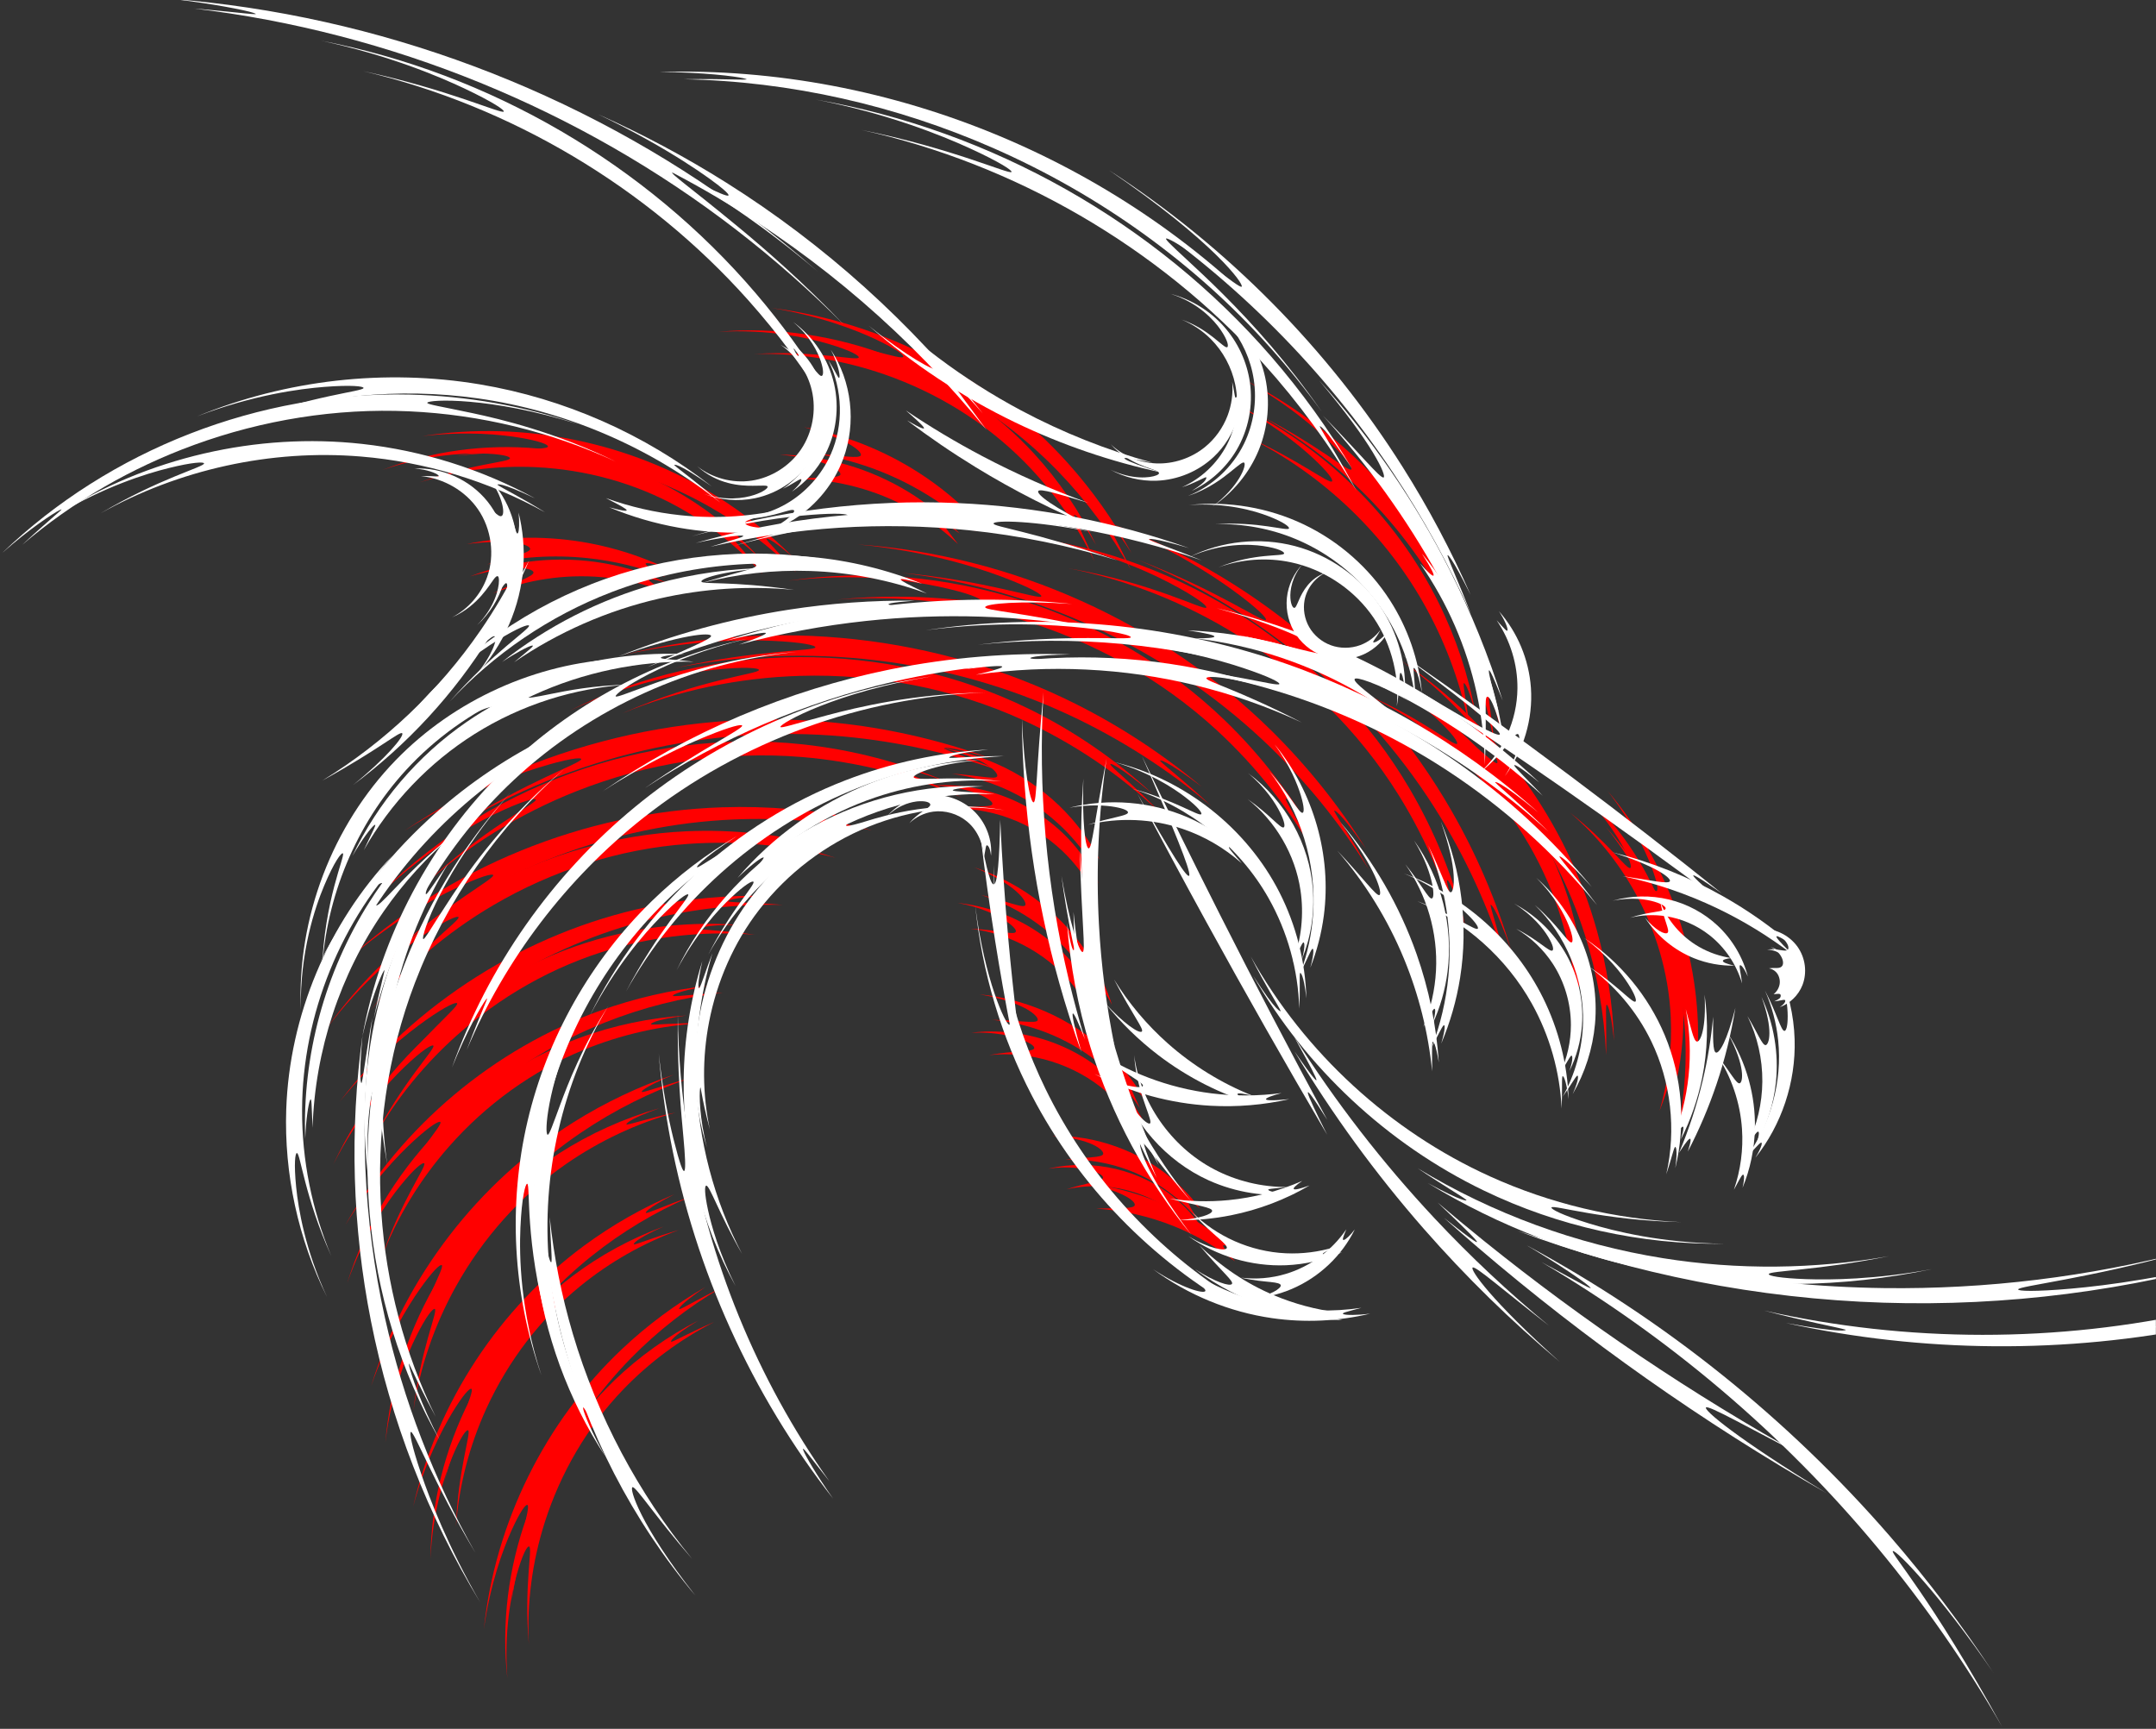 <?xml version="1.0" encoding="UTF-8"?>
<svg version="1.1" viewBox="0 0 585.74 469.72" xmlns="http://www.w3.org/2000/svg">
 <rect x="0" y="0" width="585.74" height="469.72" fill="#333333" stroke="none"/>
 <defs>
  <clipPath id="clipPath6303">
   <path d="m0 452.36h600v600h-600z" color="#000000" fill-rule="evenodd"/>
  </clipPath>
 </defs>
 <g transform="matrix(-1,0,0,1,585.706,-511.13)">
  <g transform="translate(0 .002)" clip-path="url(#clipPath6303)" fill-rule="evenodd">
   <g fill="#f00">
    <path d="m461.72 735.63c-31.191-18.908-68.704-27.747-105.29-24.39-15.119 1.386-30.078 4.778-44.356 10.072 8.68-3.725 15.419-5.887 17.07-6.732 0.455-0.233-0.609-1.099-12.959 2.739 12.842-4.707 26.258-7.918 39.89-9.531 41.456-4.902 84.787 5.504 119.8 29.084-15.371-9.8-28.95-14.829-36.319-17.13-7.998-2.497-11.701-2.911-11.761-2.366-0.119 1.09 14.57 5.885 33.925 18.254z" color="#000000"/>
    <path d="m471.01 752.07c-12.181-11.073-26.501-19.884-41.901-25.974-19.286-7.619-40.348-11.003-61.085-9.301h-1e-5c-15.029 1.23-29.884 4.978-43.746 11.054 8.555-4.269 15.334-6.643 16.985-7.542 1.651-0.898-1.957-0.751-13.027 3.306 12.534-5.307 25.875-8.782 39.469-10.252h1e-5c21.246-2.294 43.042 0.593 63.225 7.974h1e-5c20.186 7.375 38.84 19.271 53.817 34.95-13.146-13.102-26.175-20.424-33.155-23.823-7.659-3.729-11.345-4.605-11.475-4.072-0.258 1.067 14.116 7.694 30.893 23.68z" color="#000000"/>
    <path d="m479.09 769.91c-24.972-20.977-56.925-33.933-89.742-35.976-13.56-0.846-27.258 0.105-40.614 2.832 8.178-2.155 14.433-3.193 16.006-3.756 0.595-0.213-0.561-1.11-11.871 0.542 12.018-2.445 24.345-3.487 36.652-3.083 37.427 1.233 74.475 16.295 102.39 41.954-12.367-10.746-23.756-16.98-30.013-19.974-6.784-3.246-10.033-4.061-10.185-3.537-0.304 1.049 12.001 7.376 27.374 20.999z" color="#000000"/>
    <path d="m485.04 785.68c-9.241-11.444-20.685-21.188-33.459-28.677h-1e-5c-15.999-9.371-34.15-15.248-52.713-16.582-13.455-0.97-27.104 0.308-40.196 3.783 8.137-2.652 14.454-3.872 16.033-4.483 0.139-0.054-0.144-1.309-12.013 1.035 11.827-3.018 24.126-4.304 36.382-3.778 19.157 0.827 38.109 6.323 55.03 15.595 0 1e-5 0 1e-5 1e-5 1e-5 16.925 9.267 31.886 22.345 43.079 38.297-9.956-13.396-20.564-21.597-26.332-25.518-6.324-4.298-9.503-5.524-9.721-5.023-0.437 1.002 11.327 8.902 23.91 25.35z" color="#000000"/>
    <path d="m482 806.67c-18.536-22.318-44.469-38.736-72.899-45.728-11.748-2.891-23.904-4.23-36.044-3.959 7.508-0.644 13.162-0.612 14.634-0.901 0.686-0.135-0.438-1.148-10.504-1.522 10.942-0.277 21.94 0.727 32.697 3.001 32.714 6.918 62.962 25.938 83.538 52.891-9.256-11.371-18.332-18.577-23.405-22.15-5.494-3.87-8.254-5.045-8.505-4.562-0.502 0.966 9.235 8.532 20.488 22.932z" color="#000000"/>
    <path d="m484.7 821.4c-6.271-11.472-14.743-21.812-24.738-30.391-12.52-10.737-27.482-18.76-43.528-22.869h-1e-5c-11.631-2.982-23.792-4.026-35.815-3.056 7.545-1.086 13.28-1.204 14.763-1.534 0.342-0.076-0.125-1.249-10.712-1.112 10.865-0.81 21.878-0.024 32.574 2.35v1e-5c16.719 3.715 32.536 11.505 45.983 22.307 0 1e-5 0 1e-5 1e-5 1e-5 13.45 10.798 24.582 24.648 31.953 40.454-6.727-13.347-14.822-22.172-19.325-26.49-4.932-4.73-7.572-6.26-7.883-5.813-0.622 0.894 8.378 9.745 16.729 26.155z" color="#000000"/>
    <path d="m481.54 839.43c-13.936-22.482-35.303-40.58-60.12-50.472-10.255-4.09-21.076-6.829-32.088-8.11 6.874 0.321 11.992 1.021 13.367 0.91 0.721-0.059-0.315-1.171-9.304-2.789 9.948 1.096 19.791 3.36 29.261 6.746 28.802 10.3 53.892 31.273 69.242 58.273-7.035-11.45-14.407-19.065-18.599-22.905-4.535-4.155-6.922-5.527-7.242-5.088-0.64 0.878 7.169 8.991 15.482 23.435z" color="#000000"/>
    <path d="m482.12 853.05c-4.22-11.141-10.57-21.54-18.519-30.543h-1e-5c-9.958-11.268-22.465-20.396-36.446-26.124h-1e-5c-10.134-4.156-20.994-6.628-31.984-7.262 6.958-0.075 12.167 0.5 13.556 0.352 0.448-0.048-0.067-1.225-9.547-2.443 9.945 0.604 19.83 2.673 29.235 6.143 14.701 5.429 28.087 14.443 38.954 25.902 10.872 11.455 19.267 25.399 24.009 40.664-4.5-12.947-10.792-21.918-14.378-26.37-3.925-4.872-6.163-6.554-6.537-6.16-0.748 0.789 6.224 9.965 11.656 25.84z" color="#000000"/>
    <path d="m475.77 881.09c-8.781-24.951-25.763-47.215-47.876-62.208-9.138-6.197-19.118-11.196-29.597-14.813 6.644 1.79 11.492 3.573 12.859 3.76 0.717 0.098-0.056-1.212-8.488-4.722 9.48 3.208 18.607 7.533 27.129 12.874 25.917 16.246 45.917 42.119 55.109 71.786-4.412-12.694-9.976-21.714-13.245-26.366-3.537-5.033-5.573-6.885-5.98-6.524-0.813 0.72 5.07 10.321 10.087 26.214z" color="#000000"/>
    <path d="m473.41 894.52c-1.728-11.787-5.697-23.307-11.526-33.807-7.306-13.144-17.56-24.745-29.984-33.343v-1e-5c-9.005-6.235-19.08-10.982-29.678-13.963 6.812 1.422 11.775 3.101 13.164 3.256 0.448 0.05 0.198-1.21-8.8-4.437 9.583 2.726 18.794 6.87 27.234 12.279 13.192 8.46 24.329 20.138 32.481 33.665v1e-5c8.157 13.523 13.361 28.945 14.714 44.872-1.614-13.612-5.832-23.724-8.379-28.842-2.787-5.602-4.611-7.725-5.061-7.42-0.9 0.61 3.938 11.069 5.834 27.741z" color="#000000"/>
    <path d="m465.01 913.73c-6.395-23.896-20.634-45.888-40.189-61.466-8.081-6.439-17.035-11.822-26.556-15.951 6.084 2.12 10.496 4.108 11.771 4.357 0.717 0.14 0.016-1.199-7.561-5.082 8.637 3.659 16.868 8.338 24.464 13.927 23.1 16.998 40.006 42.592 46.537 71.001-3.271-12.188-7.875-20.993-10.636-25.561-2.985-4.939-4.787-6.795-5.223-6.471-0.87 0.648 3.889 10.057 7.392 25.246z" color="#000000"/>
    <path d="m461.84 926.07c-0.764-11.109-3.636-22.134-8.317-32.343-5.868-12.78-14.597-24.338-25.567-33.249v-1e-5c-7.952-6.464-17.011-11.617-26.685-15.16 6.264 1.787 10.79 3.686 12.087 3.906 0.493 0.084 0.227-1.188-7.876-4.839 8.768 3.217 17.091 7.733 24.606 13.381 11.747 8.832 21.351 20.534 28.033 33.76v1e-5c6.688 13.223 10.482 28.02 10.636 43.03-0.588-12.864-3.861-22.605-5.914-27.563-2.245-5.424-3.833-7.522-4.307-7.257-0.947 0.53 2.771 10.658 3.304 26.335z" color="#000000"/>
    <path d="m446.67 945.98c-3.446-24.496-14.909-48.054-32.427-65.891-7.239-7.373-15.473-13.804-24.422-19.058 5.782 2.843 9.919 5.352 11.155 5.754 0.695 0.226 0.162-1.188-6.888-5.962 8.129 4.681 15.731 10.325 22.592 16.794 20.865 19.678 34.538 47.135 37.571 76.127-1.767-12.495-5.268-21.794-7.453-26.663-2.363-5.265-3.927-7.326-4.398-7.057-0.943 0.537 2.639 10.455 4.271 25.957z" color="#000000"/>
    <path d="m442.03 957.84c0.591-11.119-0.921-22.412-4.328-33.114h-1e-5c-4.272-13.398-11.533-25.93-21.34-36.108v-1e-5c-7.108-7.381-15.474-13.596-24.647-18.288 6 2.535 10.262 4.969 11.523 5.345 0.48 0.143 0.37-1.152-7.23-5.759 8.313 4.258 16.025 9.751 22.799 16.27 10.587 10.194 18.699 22.975 23.726 36.914v1e-5c5.033 13.937 7.002 29.086 5.332 44.003 0.979-12.84-1.088-22.906-2.523-28.077-1.57-5.657-2.891-7.932-3.393-7.726-1.004 0.411 1.456 10.916 0.082 26.541z" color="#000000"/>
    <path d="m402.3 692.64c-35.762-7.178-74.045-2.737-107.31 12.86-13.747 6.443-26.662 14.72-38.29 24.551 6.896-6.455 12.499-10.779 13.764-12.134 0.349-0.374-0.946-0.827-11.256 6.982 10.477-8.793 22.002-16.374 34.274-22.525 37.32-18.704 81.608-23.649 122.56-13.378-17.787-3.991-32.267-4.103-39.98-3.762-8.371 0.371-11.994 1.24-11.865 1.773 0.259 1.066 15.702 0.581 38.11 5.633z" color="#000000"/>
    <path d="m416.62 704.94c-15.22-6.272-31.682-9.69-48.236-10.182h-1e-5c-20.728-0.608-41.685 3.369-60.609 12.02-13.716 6.267-26.412 14.841-37.382 25.268 6.594-6.923 12.162-11.461 13.409-12.867s-2.096-0.041-11.127 7.538c9.984-9.252 21.349-17.056 33.633-23.06 19.201-9.381 40.679-14.075 62.17-13.996h1e-5c21.491 0.073 43.078 4.919 62.493 14.571-16.818-7.853-31.56-10.309-39.28-11.132-8.47-0.903-12.235-0.474-12.175 0.072 0.12 1.091 15.891 2.436 37.104 11.767z" color="#000000"/>
    <path d="m340.8 666.76c-36.23 4.218-71.271 20.264-98.096 45.373-11.085 10.374-20.813 22.234-28.836 35.176 4.566-8.269 8.559-14.112 9.344-15.792 0.216-0.463-1.155-0.494-8.55 10.117 7.25-11.599 15.87-22.368 25.642-32.009 29.72-29.316 70.315-47.696 112.43-50.573-18.15 1.698-31.957 6.062-39.187 8.769-7.847 2.938-11.024 4.884-10.737 5.351 0.575 0.934 15.114-4.297 37.986-6.412z" color="#000000"/>
    <path d="m358.22 674.04c-16.413-1.265-33.126 0.568-49.022 5.213-19.902 5.823-38.607 16.078-53.934 30.151v1e-5c-11.11 10.196-20.537 22.272-27.751 35.577 4.133-8.621 8.028-14.657 8.78-16.379 0.752-1.722-2.006 0.608-8.255 10.606 6.638-11.883 15.038-22.815 24.867-32.319 15.365-14.852 34.344-25.95 54.809-32.512h1e-5c20.463-6.568 42.491-8.626 63.938-5.441-18.421-2.275-33.201-0.058-40.797 1.543-8.335 1.757-11.784 3.328-11.558 3.828 0.451 1.001 15.866-2.59 38.924-0.268z" color="#000000"/>
    <path d="m276.69 663.2c-33.775 13.771-63.235 38.619-82.352 69.997-7.901 12.965-14.095 26.998-18.357 41.616 2.183-9.19 4.465-15.889 4.771-17.718 0.084-0.504-1.246-0.166-5.526 12.038 3.877-13.117 9.296-25.803 16.128-37.709 20.778-36.207 54.965-64.792 94.772-78.849-17.031 6.498-29.164 14.403-35.405 18.948-6.773 4.933-9.313 7.659-8.911 8.032 0.804 0.746 13.41-8.189 34.88-16.355z" color="#000000"/>
    <path d="m295.42 665.53c-16.152 3.179-31.763 9.423-45.833 18.157v1e-5c-17.614 10.943-32.887 25.835-43.883 43.499 0 1e-5 -1e-5 1e-5 -1e-5 1e-5 -7.972 12.8-13.819 26.961-17.204 41.712 1.672-9.414 3.808-16.272 4.07-18.132 0.263-1.861-1.77 1.124-5.112 12.43 3.212-13.227 8.375-26.01 15.298-37.8 10.824-18.426 26.135-34.203 44.094-46.008 0 0 1e-5 0 1e-5 -1e-5 17.955-11.81 38.626-19.695 60.143-22.373-18.357 2.744-32.002 8.84-38.892 12.418-7.559 3.926-10.461 6.364-10.11 6.785 0.702 0.843 14.592-6.747 37.429-10.687z" color="#000000"/>
    <path d="m201.29 701.25c-21.481 15.571-38.037 38.258-46.134 63.801-3.348 10.556-5.304 21.579-5.787 32.687-0.176-6.899 0.155-12.07-0.055-13.437-0.11-0.715-1.147 0.398-2.113 9.509 0.377-10.03 1.929-20.04 4.63-29.758 8.219-29.556 27.382-56.171 53.278-73.478-10.944 7.864-18.029 15.789-21.568 20.258-3.83 4.836-5.03 7.322-4.569 7.609 0.922 0.574 8.471-7.827 22.317-17.191z" color="#000000"/>
    <path d="m214.88 699.69c-10.839 5.029-20.782 12.136-29.213 20.74-10.551 10.779-18.776 23.952-23.493 38.353v1e-5c-3.423 10.439-5.109 21.482-4.947 32.522-0.578-6.955-0.379-12.207-0.626-13.586-0.079-0.441-1.218 0.152-1.749 9.727-0.115-9.992 1.238-20.03 4.029-29.688 4.366-15.098 12.414-29.14 23.09-40.839 1e-5 0 1e-5 -1e-5 1e-5 -1e-5 10.672-11.703 24.011-21.11 38.936-26.957-12.625 5.436-21.144 12.378-25.338 16.286-4.591 4.277-6.112 6.636-5.691 6.981 0.841 0.689 9.514-6.953 25.001-13.539z" color="#000000"/>
    <path d="m149.38 735.84c-12.958 16.187-20.751 36.752-21.555 57.735-0.334 8.673 0.481 17.415 2.429 25.919-1.669-5.156-2.595-9.127-3.127-10.107-0.343-0.631-0.926 0.689 0.167 7.704-1.888-7.687-2.882-15.618-2.94-23.582-0.172-24.225 8.601-48.634 24.575-67.469-6.571 8.455-10.122 16.056-11.758 20.277-1.764 4.554-2.033 6.742-1.518 6.91 1.028 0.336 5.139-7.53 13.726-17.386z" color="#000000"/>
    <path d="m159.25 731.86c-7.11 6.024-13.125 13.436-17.693 21.667-5.714 10.311-9.185 21.953-9.752 33.798v1e-5c-0.414 8.59 0.608 17.282 3.028 25.593-1.982-5.104-3.025-9.105-3.586-10.082-0.284-0.494-1.009 0.588 0.491 7.803-2.253-7.555-3.404-15.468-3.38-23.413 0.041-12.422 3.108-24.853 8.695-36.083 5.581-11.234 13.702-21.31 23.828-29.033-8.415 6.992-13.283 14.187-15.549 18.134-2.474 4.311-3.019 6.484-2.531 6.717 0.977 0.466 6.087-7.032 16.45-15.101z" color="#000000"/>
    <path d="m327.12 721.34c-11.11 1.514-21.913 6.693-30.126 14.703-3.398 3.312-6.374 7.093-8.813 11.215 1.097-2.791 2.059-4.831 2.067-5.538 6e-3 -0.57-0.974-0.187-3.28 2.936 2.053-3.925 4.577-7.631 7.516-11.01 8.946-10.281 21.79-17.374 35.744-19.389-12.342 2.734-15.904 6.841-15.427 7.806s5.232-0.305 12.318-0.722z" color="#000000"/>
    <path d="m328.42 730.86c-11.232-0.649-23.038 3.524-31.41 11.542-3.383 3.234-6.247 7.058-8.418 11.267 0.944-2.872 1.863-4.952 1.854-5.669-7e-3 -0.53-0.993-0.211-3.195 3.117 1.855-4.01 4.313-7.773 7.289-11.122 9.32-10.472 23.81-16.496 38.417-15.433-6.338-2e-3 -11.036 1.463-13.449 2.493-2.616 1.117-3.579 2.05-3.405 2.56 0.348 1.019 5.311 0.297 12.317 1.245z" color="#000000"/>
    <path d="m319.19 754.29c-10.687 3.39-20.447 10.339-27.17 19.635-2.782 3.844-5.068 8.078-6.767 12.556 0.604-2.937 1.204-5.112 1.09-5.809-0.092-0.563-0.992-0.018-2.73 3.453 1.352-4.218 3.205-8.301 5.524-12.133 7.058-11.659 18.5-20.842 31.905-25.213-11.693 4.803-14.501 9.458-13.866 10.328s5.103-1.194 12.013-2.816z" color="#000000"/>
    <path d="m322.1 763.45c-11.178 1.28-22.097 7.41-28.975 16.74-2.78 3.764-4.949 8.022-6.368 12.54 0.439-2.991 0.989-5.198 0.858-5.903-0.097-0.521-1.014-0.038-2.616 3.618 1.143-4.268 2.921-8.396 5.281-12.204 7.394-11.911 20.641-20.322 35.215-21.772-6.245 1.081-10.623 3.328-12.825 4.755-2.386 1.547-3.176 2.631-2.918 3.104 0.517 0.945 5.284-0.615 12.349-0.878z" color="#000000"/>
    <path d="m316.14 788.22c-11.17 0.975-22.211 5.626-30.801 13.23-3.554 3.144-6.709 6.776-9.344 10.776 1.23-2.734 2.29-4.726 2.332-5.431 0.033-0.569-0.964-0.234-3.418 2.774 2.24-3.821 4.94-7.401 8.039-10.634 9.432-9.837 22.604-16.301 36.639-17.64-12.46 2.135-16.216 6.065-15.786 7.052s5.241-0.052 12.338-0.126z" color="#000000"/>
    <path d="m316.98 797.79c-11.188-1.19-23.182 2.407-31.931 10.011-3.535 3.067-6.581 6.748-8.952 10.847 1.081-2.824 2.1-4.856 2.126-5.573 0.019-0.529-0.981-0.259-3.342 2.959 2.047-3.916 4.683-7.556 7.817-10.757 9.816-10.01 24.58-15.326 39.118-13.559-6.33-0.308-11.094 0.928-13.554 1.841-2.667 0.989-3.674 1.875-3.525 2.392 0.298 1.035 5.291 0.553 12.243 1.839z" color="#000000"/>
    <path d="m296.33 826.2c-9.333-0.318-18.962 2.42-26.863 7.869-3.269 2.253-6.26 4.955-8.857 8.018 1.236-2.195 2.269-3.802 2.325-4.429 0.048-0.527-0.882-0.365-3.268 1.872 2.222-3.013 4.812-5.785 7.71-8.232 8.822-7.445 20.517-11.735 32.53-11.605-10.766 0.825-14.21 3.961-13.906 4.993 0.304 1.032 4.449 0.77 10.328 1.514z" color="#000000"/>
    <path d="m296.02 834.28c-9.096-2.105-19.391-0.345-27.405 5.075-3.24 2.187-6.14 4.936-8.524 8.103 1.116-2.276 2.116-3.922 2.159-4.558 0.034-0.498-0.899-0.381-3.228 2.041 2.07-3.111 4.614-5.942 7.542-8.36 9.174-7.563 22.128-10.75 34.322-7.932-5.379-0.773-9.509-0.072-11.671 0.551-2.337 0.673-3.252 1.409-3.169 1.941 0.167 1.063 4.387 1.29 9.971 3.139z" color="#000000"/>
    <path d="m242.8 624.31c-23.198 12.873-42.363 33.404-53.475 57.788-4.594 10.076-7.861 20.784-9.677 31.754 0.655-6.87 1.606-11.963 1.562-13.346-0.023-0.723-1.186 0.257-3.241 9.186 1.581-9.912 4.326-19.662 8.177-28.985 11.715-28.352 33.94-52.469 61.731-66.535-11.811 6.491-19.797 13.505-23.849 17.516-4.384 4.34-5.874 6.663-5.451 7.004 0.847 0.681 9.351-6.751 24.223-14.382z" color="#000000"/>
    <path d="m246.47 629.99c-20.234 10.087-37.476 26.558-48.396 46.624-5.498 10.099-9.446 21.08-11.638 32.429 0.718-6.226 1.676-10.838 1.636-12.105-0.023-0.717-1.169 0.232-3.274 8.246 1.923-10.453 5.306-20.67 10.044-30.26 11.721-23.715 31.911-43.36 56.381-54.487-11.002 5.505-18.484 11.649-22.287 15.196-4.111 3.835-5.51 5.934-5.106 6.295 0.808 0.723 8.842-5.668 22.639-11.939z" color="#000000"/>
    <path d="m367.96 602.65c-26.169 4.368-51.099 17.301-69.73 36.56-7.701 7.958-14.363 16.955-19.746 26.684 2.917-6.255 5.517-10.736 5.938-12.054 0.22-0.689-1.204-0.155-6.128 7.572 4.807-8.812 10.657-17.081 17.405-24.577 20.528-22.797 49.542-38.085 80.438-42.04-13.302 2.164-23.175 6.101-28.335 8.525-5.583 2.623-7.765 4.314-7.481 4.776 0.57 0.925 11.071-3.232 27.639-5.446z" color="#000000"/>
    <path d="m380.82 607.3c-11.945-0.328-24.013 1.604-35.394 5.55-14.248 4.949-27.482 13.076-38.121 23.867-7.716 7.821-14.145 16.955-18.92 26.911 2.582-6.484 5.1-11.097 5.493-12.442 0.126-0.43-1.158-0.406-5.901 7.929 4.349-8.997 10.034-17.38 16.836-24.783h1e-5c10.636-11.571 24.098-20.556 38.869-26.272h1e-5c14.768-5.722 30.902-8.199 46.869-6.784-13.725-0.758-24.444 1.66-29.94 3.29-6.016 1.784-8.429 3.218-8.206 3.713 0.446 0.991 11.615-1.985 28.415-0.98z" color="#000000"/>
    <path d="m461.89 635c-23.486-2.837-48.085 1.965-68.886 13.776-8.598 4.88-16.57 10.913-23.631 17.897 4.037-4.662 7.363-7.887 8.028-8.945 0.389-0.619-1.101-0.449-7.243 4.874 6.323-6.383 13.411-12.043 21.082-16.815 23.333-14.512 52.119-20.463 79.737-16.175-12.022-1.404-21.488-0.413-26.535 0.44-5.454 0.922-7.742 1.888-7.606 2.413 0.271 1.05 10.33 0.208 25.056 2.535z" color="#000000"/>
    <path d="m471.71 642.2c-10.128-3.278-20.934-4.657-31.662-4.14-13.433 0.655-26.802 4.285-38.622 10.848-8.572 4.756-16.376 10.963-22.97 18.291 3.804-4.938 7.091-8.297 7.737-9.383 0.269-0.451-1.026-0.62-7.141 5.242 5.977-6.657 12.953-12.457 20.649-17.136h1e-5c12.035-7.314 25.863-11.702 40.013-12.947 14.149-1.252 28.673 0.633 42.096 5.836-11.676-4.037-21.509-4.562-26.655-4.479-5.627 0.091-8.056 0.78-7.989 1.319 0.133 1.076 10.454 1.418 24.545 6.551z" color="#000000"/>
    <path d="m364.38 634.36c-9.017 1.372-17.864 4.276-26.021 8.591-6.402 3.386-12.386 7.638-17.734 12.62 2.781-3.559 6.728-8.381-0.433-2.845 4.782-5.044 10.207-9.532 16.132-13.316 9.335-5.961 19.903-10.158 30.988-12.224-12.022 3.2-15.894 6.664-15.475 7.655 0.419 0.991 5.275 0.075 12.544-0.481z" color="#000000"/>
    <path d="m369.8 641.26c-10.012-0.027-20.142 2.352-29.213 6.973-5.51 2.807-10.645 6.429-15.176 10.73 1.838-2.401 3.307-4.136 3.498-4.818 0.161-0.572-0.897-0.404-3.952 1.978 4.047-4.301 8.685-8.095 13.773-11.235 10.375-6.402 22.607-10.028 35.106-10.241-12.521 1.155-16.754 4.387-16.45 5.42 0.304 1.032 5.227 0.631 12.413 1.194z" color="#000000"/>
    <path d="m453.49 664.5c-8.877-2.092-18.17-2.701-27.347-1.742-7.203 0.752-14.342 2.463-21.163 5.089 3.908-2.264 9.37-5.264 0.66-2.801 6.319-2.895 13.027-5.033 19.936-6.332 10.885-2.046 22.256-1.995 33.311 0.225-12.347-1.519-17.233 0.249-17.214 1.326 0.019 1.076 4.866 2.039 11.817 4.236z" color="#000000"/>
    <path d="m451.84 672.38c-9.279-3.762-19.564-5.336-29.705-4.435-6.16 0.547-12.275 1.992-18.084 4.29 3.537-2.096 9.701-5.407 0.64-2.804 5.36-2.48 11.079-4.268 16.972-5.282 12.014-2.067 24.716-0.865 36.392 3.603-12.047-3.602-17.181-2.183-17.284-1.112-0.103 1.071 4.614 2.536 11.07 5.74z" color="#000000"/>
    <path d="m287.93 839.5c-7.232 0.45-14.448 2.074-21.257 4.826-5.87 2.372-11.446 5.582-16.5 9.519 2.612-2.979 5.86-6.594-0.415-2.693 4.543-4.149 9.655-7.739 15.186-10.632 7.942-4.155 16.735-6.861 25.828-7.878-10.29 2.098-13.678 4.923-13.352 5.948 0.326 1.025 4.456 0.741 10.511 0.909z" color="#000000"/>
   </g>
   <g transform="matrix(.864 0 0 .864 -538.05 -94.26)" fill="#fff">
    <path d="m917.5 879.08c-7.212-2.582-15.224-3.186-22.783-1.575h-1e-5c-9.734 2.061-18.811 7.818-24.884 15.893v1e-5c-6.202 8.231-9.306 18.933-8.408 29.362-0.919-5.13-0.742-9.13-0.996-10.193-0.254-1.062-1.385 0.757-1.541 7.424-0.638-10.026 2.119-20.338 7.886-28.799 6.225-9.121 15.853-15.954 26.744-18.807 1e-5 0 1e-5 0 1e-5 -1e-5 10.894-2.843 22.842-1.653 33.123 3.441-10.029-4.458-18.888-4.076-23.21-3.438-4.818 0.71-6.719 1.833-6.569 2.352 0.3 1.038 9.244-0.316 20.639 4.341z" color="#000000"/>
    <path d="m890.94 877.94c2.83 2.922 4.636 6.731 5.053 10.763 0.41 4.169-0.68 8.351-2.998 11.738-2.327 3.381-5.79 5.829-9.664 6.9-3.877 1.063-8.023 0.707-11.597-0.938-3.572-1.651-6.455-4.54-8.09-8.026 1.895 2.919 4.14 4.21 4.86 4.304 1.035 0.135-0.399-0.919-1.958-3.954 1.632 2.21 3.9 3.916 6.399 4.83 2.991 1.099 6.352 1.083 9.233 0.025 2.882-1.051 5.353-3.162 6.81-5.728 1.464-2.561 1.968-5.659 1.443-8.441-0.685-3.756-3.389-7.161-6.667-8.64 5.102 1.707 7.346 6.106 8.359 8.423 0.76 1.732 1.105 2.674 1.569 2.639 0.464-0.035 1.03-1.037 1.187-2.991 0.19-2.488-0.453-6.86-3.94-10.905z" color="#000000"/>
    <path d="m911.03 900.39c-13.57 3.268-26.848 7.85-39.581 13.672-20.333 9.297-39.277 21.773-55.921 36.865 4.599-4.815 8.127-8.216 8.87-9.352 0.565-0.864-1.251-0.174-7.755 5.152 15.609-14.761 33.425-27.284 52.736-37.009 15.433-7.772 31.811-13.76 48.705-17.785-25.304 6.998-34.126 13.221-33.588 14.163 0.538 0.942 10.701-2.453 26.535-5.706z" color="#000000"/>
    <path d="m944.27 767.16c-32.157 21.768-60.132 49.877-81.756 82.321-9.365 14.051-17.554 28.903-24.448 44.35 3.697-9.451 6.833-16.35 7.373-18.256 0.316-1.115-1.358 0.35-7.227 12.185 6.098-13.891 13.242-27.341 21.36-40.196 23.475-37.174 55.175-69.283 92.308-93.335-33.008 22.504-42.56 35.971-41.66 36.602 0.901 0.631 13.214-10.222 34.05-23.67z" color="#000000"/>
    <path d="m855.54 917.32c-15.515 10.105-30.879 20.451-46.084 31.032-17.512 12.187-34.813 24.686-51.892 37.49 10.219-8.768 16.943-14.911 1.727-4.281 15.64-12.541 31.494-24.827 47.552-36.85 17.42-13.043 35.081-25.778 52.971-38.196-52.791 39.331-26.346 24.236-4.274 10.804z" color="#000000"/>
    <path d="m1029.8 741.53c-48.188 10.693-93.172 36.655-126.44 73.495-11.089 12.278-20.917 25.716-29.269 40.032 5.642-10.615 10.55-18.149 11.562-20.255 0.098-0.204-1.06-0.774-10.194 13.342 7.396-12.482 15.917-24.315 25.437-35.306 36.472-42.106 87.958-71.276 143.32-80.859-22.584 4.372-39.551 11.232-48.44 15.303-9.645 4.416-13.541 7.052-13.189 7.481 0.704 0.859 18.478-7.414 47.217-13.234z" color="#000000"/>
    <path d="m891.06 811.95c1.808-2.082 3.649-4.134 5.523-6.157h1e-5c24.997-26.978 55.946-48.179 89.728-62.321h1e-5c33.78-14.146 70.496-21.274 107.01-20.16-13.636 0.056-23.988 1.386-26.435 1.968-3.873 0.92 3.714 0.064 18.894 0.312-33.665 0.633-67.088 8.274-97.789 21.797l-1e-5 1e-5c-32.976 14.528-62.916 35.889-86.776 62.626l-1e-5 1e-5c-5.747 6.438-11.159 13.168-16.21 20.153 5.501-7.906 10.907-14.743 15.817-20.512 10.932-12.849 21.387-22.474 26.296-27.02 5.511-5.102 7.806-7.243 6.545-6.934-2.278 0.558-17.819 10.249-36.971 30.186-1.85 1.926-3.728 3.946-5.626 6.062z" color="#000000"/>
    <path d="m801.26 1004.5c-8.373 6.038-15.306 14.228-19.849 23.624-6.171 12.749-7.917 27.796-4.711 41.83-1.47-4.3-2.2-7.663-2.684-8.496-0.284-0.49-0.994 0.522-0.164 6.548-3.325-13.678-2.22-28.551 3.327-41.807 5.156-12.309 14.067-23.121 25.409-30.611-7.434 5.458-11.827 11.209-13.9 14.447-2.248 3.511-2.747 5.341-2.283 5.617 0.928 0.552 5.735-5.244 14.855-11.152z" color="#000000"/>
    <path d="m855.07 984.04c-15.039 6.314-28.093 17.836-36.129 32.287-5.574 10.015-8.819 21.403-9.34 32.964-0.245-5.131 3e-3 -9.004-0.227-10.046-0.127-0.575-1.121 0.259-1.981 7.081 0.385-10.963 3.125-21.902 8.051-31.851 8.8-17.758 24.662-32.104 43.667-39.094-9.5 3.982-15.86 9.045-19.01 11.97-3.425 3.181-4.515 4.992-4.124 5.366 0.781 0.748 7.535-4.412 19.093-8.676z" color="#000000"/>
    <path d="m880.1 968.23c-8.707 10.061-15.824 21.574-20.937 33.963-4.64 11.242-7.64 23.209-8.849 35.392-0.014-4.692 0.138-8.168-0.119-9.13-0.205-0.765-0.996 0.484-1.983 6.346 0.768-11.577 3.12-23.097 7.003-34.134 5.302-15.071 13.46-29.221 23.991-41.478-11.537 14.874-13.294 22.499-12.316 22.957 0.978 0.458 5.394-5.714 13.211-13.916z" color="#000000"/>
    <path d="m944.6 948.71c-17.749 5.49-33.577 17.994-42.846 34.403-5.943 10.507-9.31 22.548-9.658 34.725-0.314-5.66-2e-3 -9.934-0.217-11.078-0.091-0.483-1.177 0.154-2.018 7.842 0.311-11.492 3.205-22.973 8.483-33.335 10.217-20.038 29.533-35.463 51.872-40.935-10.911 3.143-18.469 8.101-22.2 10.972-4.083 3.142-5.457 5.013-5.089 5.411 0.736 0.795 8.539-4.511 21.672-8.005z" color="#000000"/>
    <path d="m760.71 1032.5c-4.493 6.811-7.265 14.898-7.824 23.203-0.433 6.401 0.424 12.949 2.541 19.112-1.328-2.401-2.212-4.274-2.733-4.69-0.427-0.341-0.773 0.592 0.013 4.065-2.4-5.837-3.739-12.172-3.883-18.602-0.228-10.324 2.667-20.831 8.393-29.801-5.464 10.309-4.636 15.275-3.596 15.551 1.04 0.276 3.082-3.748 7.09-8.837z" color="#000000"/>
    <path d="m818.01 985.28c-9.727 9.448-15.559 23.318-15.135 37.177 0.237 7.997 2.439 16.002 6.395 23.075-2.371-3.264-3.846-5.957-4.501-6.539-0.388-0.345-0.83 0.729 1.354 5.715-3.876-6.669-6.309-14.238-7.017-22.039-1.513-16.81 5.371-34.408 18.473-45.947-5.947 5.846-8.915 11.729-10.176 14.912-1.381 3.485-1.452 5.203-0.948 5.395 1.009 0.384 4.339-5.497 11.556-11.748z" color="#000000"/>
    <path d="m761.95 1020.4c0.619 6.726 1.715 13.427 3.283 20.034 1.838 7.746 4.325 15.366 7.435 22.751-2.593-4.005-4.951-7.343-2.746-0.376-3.536-6.779-6.559-13.861-9.023-21.166-2.628-7.792-4.619-15.836-5.935-24.026 2.647 10.54 5.061 14.335 6.099 14.053s0.947-4.692 0.887-11.27z" color="#000000"/>
    <path d="m851.55 966.52c-5.427 12.802-7.681 27.082-6.347 41.108 0.725 7.634 2.491 15.201 5.248 22.416-1.864-3.542-3.089-6.256-3.7-6.884-0.477-0.489-0.727 0.77 0.711 5.688-2.81-6.617-4.819-13.606-5.952-20.77-2.582-16.337-0.515-33.537 6.077-49.072-5.504 15.384-4.213 22.164-3.141 22.27 1.073 0.106 2.865-6.151 7.104-14.757z" color="#000000"/>
    <path d="m901.54 943.18c-9.773 12.51-14.937 28.929-13.787 45.074 0.435 6.144 1.738 12.252 3.869 18.079-1.845-3.66-2.986-6.542-3.565-7.209-0.407-0.468-0.829 0.695 0.575 5.889-2.079-5.252-3.519-10.782-4.263-16.431-2.468-18.789 3.124-38.758 15.499-53.841-4.9 6.694-7.264 12.726-8.264 16.056-1.081 3.6-1.067 5.323-0.552 5.481 1.032 0.316 4.044-5.731 10.488-13.097z" color="#000000"/>
    <path d="m790.4 976.19c-10.204 2.174-20.19 5.564-29.667 10.094-8.345 3.989-16.301 8.861-23.689 14.521 3.963-3.964 8.91-8.816 0.1-3.073 6.684-5.722 13.948-10.819 21.666-15.185 10.853-6.139 22.6-10.826 34.833-13.86-13.846 4.404-18.532 8.126-18.086 9.106 0.446 0.98 6.167-0.311 14.843-1.604z" color="#000000"/>
    <path d="m744.99 999.29c-1.959 0.045-4.064 0.885-5.476 2.345-1.84 1.838-2.761 4.969-2.11 7.717 0.59 2.625 2.659 5.122 5.336 6.218-1.546-0.12-2.775-0.57-3.271-0.455-0.298 0.069-0.523 0.9 1.55 2.288-3.131-1.114-5.842-3.634-7.149-6.953-1.5-3.874-0.983-8.535 1.635-12.163 2.648-3.602 7.106-5.802 11.891-5.543-4.529 0.214-7.173 2.604-8.144 3.857-1.125 1.452-1.119 2.399-0.734 2.773 0.769 0.749 3.369-0.555 6.473-0.085z" color="#000000"/>
    <path d="m745.65 1012.2c-2.174 4.945-3.589 10.259-4.147 15.682-1.327 12.822 2.324 26.353 10.183 36.963-2.399-2.439-4.043-4.454-4.72-4.82-0.5-0.271-0.609 0.841 1.702 4.708-8.196-10.285-12.748-23.671-12.332-37.219 0.237-7.608 2-15.216 5.205-22.254-2.501 6.6-3.021 12.025-3.027 14.992-6e-3 3.185 0.478 4.585 1.016 4.611 1.076 0.053 2.352-5.448 6.118-12.664z" color="#000000"/>
    <path d="m788.13 989.3c-3.644-0.893-7.503-1.082-11.261-0.51-4.926 0.746-9.73 2.809-13.731 5.946-4.826 3.78-8.514 9.183-10.281 15.209 0.326-2.804 0.881-4.913 0.756-5.58-0.084-0.446-1.028-0.148-2.571 3.406 1.549-6.027 4.862-11.677 9.544-16.044 4.226-3.938 9.518-6.803 15.274-8.187 5.756-1.381 11.911-1.268 17.739 0.399-6.066-1.257-10.815-0.416-13.221 0.31-2.623 0.792-3.6 1.646-3.474 2.169 0.252 1.046 5.017 0.801 11.226 2.882z" color="#000000"/>
    <path d="m783.36 989.29c-3.754 5.762-9.203 10.225-15.392 12.719-4.053 1.63-8.382 2.413-12.656 2.33 5.084-1.147 4.168-2.014 0.915-2.385 3.593-0.538 7.036-1.738 10.097-3.484 5.762-3.282 10.179-8.577 12.341-14.427-1.367 6.409-3.167 9.256-2.369 9.976 0.724 0.653 3.781-0.699 7.064-4.729z" color="#000000"/>
    <path d="m857.7 921.13c3.794-2.469 7.705-4.75 11.714-6.832 17.92-9.305 37.786-14.569 57.75-15.394-12.277 1.837-9.327 2.557-2.239 2.508-18.714 2.192-36.827 8.348-52.789 17.841-5.351 3.182-10.465 6.734-15.292 10.616 5.94-5.359 12.303-10.198 14.53-12.004 4.687-3.799 4.671-4.946-1.472-2.679h-1e-5c-3.003 1.108-7.27 3.07-12.202 5.944z" color="#000000"/>
    <path d="m993.14 903.41c-30.012-3.11-60.707-0.308-89.731 8.312-33.104 9.829-64.038 27.218-89.725 50.508 8.412-8.269 15.244-13.855 16.813-15.529 0.137-0.146-0.761-1.076-13.515 9.433 24.487-21.883 53.674-38.621 85.116-48.686 34.428-11.019 71.496-14.012 107.44-8.582-22.428-2.926-40.308-1.779-49.877-0.716-10.351 1.149-14.79 2.422-14.593 2.94 0.394 1.036 19.505-1.187 48.069 2.321z" color="#000000"/>
    <path d="m929.13 801.17c-3.411 1.4-6.575 3.484-9.198 6.111-3.857 3.854-6.601 8.936-7.705 14.364-1.286 6.283-0.358 13.123 2.636 18.926 1e-5 0 1e-5 1e-5 1e-5 1e-5 2.988 5.807 8.077 10.634 14.153 13.331-3.981-1.246-6.739-2.963-7.629-3.167-8e-3 -2e-3 -0.918 1 4.489 4.287-5.759-2.711-10.741-7.192-14.047-12.787-3.73-6.323-5.268-13.974-4.196-21.402 0.93-6.406 3.773-12.553 8.159-17.477 4.39-4.92 10.251-8.541 16.742-10.26-8.725 2.784-13.641 8.285-15.685 11.262-2.385 3.476-2.598 5.34-2.055 5.521 0.543 0.181 1.961-1.244 4.484-3.218 2.277-1.785 5.538-3.996 9.853-5.49z" color="#000000"/>
    <path d="m919.39 859.96c-6.47-4.339-11.578-10.542-14.52-17.66-2.995-7.268-3.697-15.35-2.061-22.915 1.641-7.564 5.599-14.513 11.156-19.725-2.666 3.152-3.975 5.916-4.065 6.766-0.12 1.127 0.987-0.512 4.243-3.568-4.109 4.948-6.812 10.987-7.747 17.211v1e-5c-1.041 6.908 0.089 14.072 3.091 20.193v1e-5c3.641 7.442 10.131 13.395 17.597 16.358-6.37-2.039-11.028-5.679-13.375-7.582-2.623-2.126-3.85-3.197-4.278-2.87-0.856 0.654 1.48 7.451 9.959 13.793z" color="#000000"/>
    <path d="m827.49 944.78c-5.955-8.012-8.909-18.02-8.237-27.787 0.627-8.942 4.242-17.508 10.045-24.094-1.832 2.798-2.713 5.111-2.687 5.839 0.032 0.888 0.905-0.299 3.422-2.999-4.323 6.351-6.612 13.962-6.539 21.418 0.089 10.069 4.578 19.911 11.723 26.397-4.287-3.286-7.26-7.126-8.778-9.048-1.716-2.173-2.613-3.194-3.108-2.981-0.989 0.427-0.499 6.076 4.158 13.254z" color="#000000"/>
    <path d="m918.55 865.52c-8.762-0.254-17.635 1.389-25.756 4.851h-1e-5c-10.388 4.424-19.592 11.846-26.163 21.175h-1e-5c-6.254 8.874-10.147 19.495-11.095 30.418 0.018-5.719 0.73-10.002 0.622-11.173-0.024-0.262-1.236-0.19-2.646 7.766 0.974-10.249 4.423-20.317 10.053-29.087h1e-5c6.547-10.193 16.01-18.571 27.091-23.866 11.083-5.292 23.699-7.461 36.075-6.113-11.595-0.802-20.479 1.783-24.935 3.507-4.882 1.889-6.707 3.382-6.454 3.861 0.506 0.957 9.569-2.279 23.207-1.339z" color="#000000"/>
    <path d="m884.69 831.35c-14.039 15.324-26.289 32.344-36.383 50.599-7.624 13.787-14.024 28.277-19.089 43.242 2.13-8.172 6.651-23.904-1.07-4.225 4.384-14.039 9.936-27.741 16.589-40.918 10.886-21.559 24.729-41.699 41.064-59.681-16.964 20.076-21.19 29.953-20.227 30.454 0.963 0.501 7.734-7.851 19.116-19.471z" color="#000000"/>
    <path d="m827.55 935.53c0.749-6.181 1.983-12.29 3.685-18.254 4.447-15.581 12.109-30.131 22.301-42.501-6.005 9.35-3.836 8.048 0.524 3.158-8.546 12.312-14.588 26.229-17.729 40.657-1.625 7.461-2.484 15.061-2.571 22.638-0.771-14.954 0.284-21.302-0.782-21.463s-3.682 5.873-5.428 15.766z" color="#000000"/>
    <path d="m938.33 910.09c-32.877 3.39-65.046 14.734-92.833 32.941-17.684 11.587-33.623 25.906-47.067 42.312 5.893-7.942 10.77-13.507 11.805-15.143 0.381-0.602-1.186-0.455-10.129 9.434 12.447-15.161 27.036-28.613 43.234-39.82 31.478-21.777 69.058-34.895 107.56-37.381-18.94 1.681-33.395 5.724-41.085 8.276-8.303 2.755-11.723 4.598-11.451 5.075 0.544 0.955 15.938-3.765 39.962-5.695z" color="#000000"/>
    <path d="m908.34 951.97c-8.75 6.918-14.972 17.412-16.631 28.703-1.11 7.509-0.292 15.381 2.404 22.603-1.665-3.1-2.652-5.596-3.193-6.169-0.362-0.384-0.882 0.596 0.305 5.158-2.787-6.893-3.987-14.493-3.404-22.046 1.097-14.077 8.572-27.735 20.352-36.395-5.638 4.713-8.678 9.603-10.024 12.314-1.466 2.953-1.632 4.473-1.155 4.724 0.954 0.503 4.512-4.18 11.347-8.892z" color="#000000"/>
    <path d="m858.76 972.46c-6.732 9.537-10.297 21.554-9.655 33.465 0.322 6.017 1.674 12.017 3.999 17.647-1.698-2.859-2.783-5.098-3.359-5.602-0.434-0.379-0.772 0.675 0.482 4.825-2.4-5.201-4.019-10.802-4.758-16.558-1.82-14.205 1.904-29.253 10.543-41.263-3.601 5.792-5.128 10.846-5.699 13.651-0.615 3.019-0.425 4.446 0.095 4.585 1.04 0.279 3.387-4.659 8.352-10.75z" color="#000000"/>
    <path d="m823.84 992.78c-4.548 2.689-8.529 6.463-11.452 10.952-3.673 5.631-5.711 12.448-5.702 19.305 6e-3 5.149 1.15 10.344 3.353 15.081-1.78-2.699-2.848-4.938-3.406-5.43-0.355-0.313-0.88 0.599 0.513 4.781-2.198-4.423-3.555-9.305-3.938-14.313-0.574-7.528 1.078-15.288 4.804-22.07 3.73-6.779 9.487-12.498 16.483-16.225-5.887 3.656-9.178 7.963-10.641 10.378-1.596 2.636-1.812 4.057-1.359 4.348 0.906 0.582 4.575-3.438 11.344-6.809z" color="#000000"/>
    <path d="m770.57 1018c-1.308 6.87-1.618 13.978-0.886 21.017 0.72 6.921 2.445 13.784 5.127 20.294-2.216-3.422-4.865-7.604-2.72-0.356-3.055-6.056-5.317-12.567-6.679-19.315-1.719-8.521-1.998-17.408-0.767-26.176-0.554 10.716 1.308 14.809 2.382 14.753 1.074-0.056 1.849-4.228 3.542-10.217z" color="#000000"/>
    <path d="m751.17 1020.2c-3.095 6.316-4.745 13.444-4.681 20.611 0.059 6.778 1.64 13.619 4.638 19.838-1.541-2.099-2.608-3.757-3.164-4.081-0.463-0.269-0.695 0.665 0.424 3.856-3.32-5.887-5.454-12.524-6.167-19.398-0.934-9.021 0.601-18.398 4.534-26.862-3.814 10.442-2.38 15.021-1.314 15.166s2.551-3.876 5.731-9.13z" color="#000000"/>
    <path d="m744.38 1005.2c-0.792 0.131-1.639 0.56-2.233 1.199-0.778 0.807-1.26 2.156-1.136 3.448 0.106 1.252 0.814 2.603 1.931 3.482-0.811-0.042-1.541-0.217-1.932-0.067-0.33 0.127-0.577 0.692 0.266 1.774-1.672-0.843-3.097-2.337-3.864-4.26-0.867-2.207-0.822-4.831 0.326-7.192v-1e-4c1.164-2.352 3.309-4.238 6.07-5.056-2.517 1.225-3.471 3.106-3.722 4.108-0.282 1.126 0.021 1.774 0.452 2.093 0.863 0.639 2.407 0.17 3.841 0.473z" color="#000000"/>
    <path d="m951.51 848.37c-4.439 2.43-9.475 3.646-14.486 3.482-6.731-0.233-13.202-2.954-18.011-7.473-3.494-3.291-6.061-7.468-7.415-12-1.352-4.532-1.475-9.365-0.39-13.896-0.398 3.705 0.2 6.402 0.632 7.053 0.586 0.881 0.462-0.928 1.343-4.74-0.311 3.611 0.197 7.262 1.456 10.582 1.473 3.889 3.982 7.344 7.133 9.903 4.316 3.512 9.919 5.345 15.289 5.123 5.37-0.21 10.622-2.47 14.366-6.058-2.967 3.34-6.526 5.26-8.974 6.331-2.572 1.125-4.427 1.604-5.409 2.045-1.092 0.491-1.175 0.97-0.01 1.445 1.95 0.792 7.63 1.465 14.474-1.798z" color="#000000"/>
    <path d="m1069.8 872.31c-22.761-6.332-46.48-9.389-70.179-8.999-26.066 0.428-52.116 5.022-76.843 13.581 8.393-3.409 14.804-5.586 16.368-6.431 0.935-0.505-1.102-0.771-12.405 2.58 23.318-8.263 47.922-13.068 72.756-14.161 28.152-1.239 56.58 2.296 83.71 10.462-16.783-4.572-30.257-6.203-37.707-6.773-7.976-0.611-11.521-0.316-11.475 0.23 0.091 1.091 14.627 3.065 35.776 9.513z" color="#000000"/>
    <path d="m1027.5 803.07c-13.919 12.174-29.45 22.436-46.035 30.429-14.682 7.076-30.181 12.376-46.057 15.765 6.006-1.768 10.38-3.475 11.394-4.175 1.2-0.828-1.412-0.283-8.605 1.104 14.381-3.944 28.286-9.479 41.378-16.454 18.309-9.755 35.025-22.339 49.373-37.109-15.839 17.659-23.953 23.442-23.219 24.239 0.734 0.797 9.717-3.98 21.771-13.8z" color="#000000"/>
    <path d="m1224.3 833.19c-23.518-8.173-49.083-10.739-73.861-7.241-27.675 3.903-54.371 15.355-76.378 32.852 7.258-6.378 13.192-10.537 14.552-11.859 0.138-0.134-0.69-1.113-11.781 6.715 21.067-16.464 46.363-27.655 72.937-32.106 29.686-4.97 60.852-1.49 88.922 10.061-17.467-6.694-32.204-8.662-40.085-9.272-8.559-0.663-12.344-0.186-12.273 0.358 0.143 1.088 15.964 2.27 37.966 10.492z" color="#000000"/>
    <path d="m1104.6 747.42c-10.108 4.602-19.979 9.745-29.554 15.4-32.211 19.026-61.055 43.917-84.669 73.141 5.177-7.164 9.257-12.349 10.082-13.876 0.591-1.093-1.411 0.133-8.852 8.607 22.405-28.461 49.778-53.134 80.607-72.54 12.912-8.128 26.422-15.337 40.395-21.552-22.428 10.712-35.979 20.701-39.232 23.468-2.863 2.435-2.185 2.645 0.834 1.374 4.707-1.982 15.403-7.648 30.39-14.022z" color="#000000"/>
    <path d="m1043.5 786.07c7.126-6.244 14.502-12.197 22.105-17.841 52.61-39.048 116.22-62.824 181.25-67.911-13.372 1.521-23.381 3.591-25.775 4.365-3.444 1.113 3.368-0.057 18.613-1.324-61.874 7.367-121.5 31.729-170.54 69.571-12.029 9.282-23.434 19.354-34.119 30.125 13.088-13.684 25.095-24.083 33.463-30.995 15.121-12.49 21.798-17.079 20.66-17.175-1.139-0.096-9.931 4.524-23.194 13.816v1e-5c-6.578 4.609-14.22 10.382-22.46 17.369z" color="#000000"/>
    <path d="m1186.4 723.06c-46.253 10.955-89.262 36.38-121.08 72.071-9.437 10.584-17.92 22.036-25.306 34.169 5.444-9.857 10.118-16.861 11.074-18.835 0.22-0.454-1.163-0.516-9.805 12.305 6.419-10.445 13.655-20.403 21.625-29.751 34.721-40.721 83.736-69.348 136.76-79.532-21.09 4.515-36.871 11.138-45.164 15.069-8.982 4.258-12.601 6.778-12.254 7.208 0.693 0.862 17.309-6.907 44.15-12.706z" color="#000000"/>
    <path d="m1079.3 855.98c-5.107 1.976-10.729 2.476-16.069 1.374-7.597-1.591-14.287-6.362-18.241-12.884v-1e-5c-3.985-6.61-5.002-14.749-2.857-22.019 2.161-7.266 7.408-13.404 14.104-16.654-4.251 2.592-6.392 5.636-6.713 6.568-0.32 0.931 0.825-0.592 5.627-3.243-4.865 3.402-8.418 8.594-9.754 14.223v1e-5c-1.534 6.412-0.205 13.428 3.407 18.712 3.557 5.231 9.391 8.858 15.463 9.764 6.068 0.925 12.528-0.837 17.174-4.557-6.45 5.837-13.628 6.19-17.476 6.174-3.123-0.01-4.629-0.206-4.703 0.284-0.074 0.49 1.284 1.615 4.166 2.584 3.38 1.129 9.187 1.944 15.872-0.324z" color="#000000"/>
    <path d="m1051.8 809.87c-3.884 3.318-6.897 7.794-8.445 12.746-1.962 6.237-1.625 13.34 1.026 19.496 2.098 4.886 5.645 9.229 10.111 12.299-2.897-1.415-4.905-2.901-5.631-3.074-0.371-0.088-0.603 0.936 2.796 3.962-4.347-2.909-7.998-6.945-10.47-11.685-3.498-6.717-4.555-14.765-2.784-22.366 1.781-7.598 6.346-14.571 12.829-19.316-5.468 4.571-7.829 9.695-8.703 12.38-0.968 2.974-0.79 4.421-0.277 4.586 1.025 0.329 3.544-4.612 9.548-9.027z" color="#000000"/>
    <path d="m1068.1 869.91c-6.177-0.618-12.162-2.689-17.344-6.025-6.973-4.498-12.358-11.206-15.236-18.862-4.253-11.37-2.683-24.489 3.891-34.371-2.192 4.153-2.854 7.568-2.753 8.509 0.143 1.331 0.819-0.973 3.511-5.182-4.561 9.211-4.814 20.389-0.782 29.494 2.931 6.648 8.046 12.266 14.225 15.763 6.175 3.503 13.478 4.928 20.359 4.064-5.77 1.078-10.913 0.444-14.313-0.245-3.557-0.72-5.876-1.569-7.234-1.886-1.626-0.379-2.01-0.011-0.81 1.319 1.808 2.001 7.403 6.096 16.486 7.422z" color="#000000"/>
    <path d="m958.42 858.82c11.426-4.111 22.586-9.03 33.367-14.714 8.25-4.35 16.278-9.148 24.038-14.369-5.111 4.426-9.639 8.519-0.418 3.155-6.949 5.26-14.17 10.186-21.632 14.752-12.05 7.373-24.725 13.803-37.871 19.197 13.948-6.742 18.81-10.788 18.276-11.724s-6.58 0.978-15.761 3.704z" color="#000000"/>
    <path d="m1159.3 921.38c-13.988-15.088-31.504-27.02-50.814-34.447-24.087-9.269-50.984-11.507-76.446-6.261 8.21-2.177 14.516-3.121 16.105-3.663 0.368-0.125-0.315-1.217-11.944 0.447 24.382-4.879 50.188-3.124 73.87 5.198 23.812 8.372 45.378 23.33 61.665 42.919-10.918-12.416-21.663-19.929-27.607-23.584-6.45-3.966-9.634-5.076-9.835-4.568-0.401 1.016 11.396 8.479 25.006 23.959z" color="#000000"/>
    <path d="m1199.4 1005.9c-1.271-23.09-10.671-45.919-26.438-63.078-18.273-19.912-45.046-32.142-72.326-32.837 9.212-0.241 16.094 0.773 17.913 0.731 1.819-0.042-1.319-1.7-12.694-2.857 26.168 1.326 51.906 12.836 70.377 31.89 19.896 20.544 31.016 49.522 29.825 78.471 0.29-18.132-4.428-32.059-7.323-38.966-3.199-7.63-5.459-10.545-5.902-10.223-0.887 0.644 5.887 14.62 6.567 36.869z" color="#000000"/>
    <path d="m1196.5 1095.6c6.056-14.454 9.223-30.181 9.158-45.926-0.114-29.918-12.246-59.904-33.248-81.635 6.145 5.673 10.175 10.503 11.451 11.559 0.087 0.072 1.101-0.739-6.555-9.802 20.112 21.265 32.329 50.149 33.333 79.794 0.68 20.22-3.736 40.661-12.815 58.935 6.875-14.866 9.005-27.706 9.693-34.55 0.748-7.444 0.302-10.748-0.242-10.703-1.088 0.09-2.443 13.852-10.773 32.327z" color="#000000"/>
    <path d="m1151.1 1189.1c13.069-23.035 22.726-48.06 28.495-73.988 6.859-30.824 8.222-62.932 3.966-94.335 1.891 10.408 2.784 18.26 3.312 20.255 0.243 0.918 1.067-0.793-0.218-14.772 4.083 29.732 3.207 60.211-2.645 89.788-6.16 31.132-17.825 61.239-34.35 88.511 10.103-17.558 15.829-32.38 18.612-40.605 2.99-8.835 3.702-12.911 3.155-12.977-1.094-0.132-7.111 15.926-20.328 38.121z" color="#000000"/>
    <path d="m1078 1001c-7.162-12.985-17.355-24.39-29.597-32.942v-1e-5c-14.61-10.211-32.164-16.373-50.113-17.505-3.494-0.221-7.002-0.255-10.506-0.103 4.506-0.521 8.157-0.677 10.55-0.829 2.807-0.179 4.348-0.484 0.052-1.108-1.507-0.219-3.901-0.464-7.003-0.547 2.341-0.102 4.686-0.124 7.032-0.063 18.475 0.476 36.896 6.126 52.617 16.261v1e-5c15.719 10.137 28.656 24.704 36.91 41.736-6.129-11.598-13.186-19.201-17.198-22.973-4.355-4.095-6.698-5.39-7.019-4.952-0.643 0.874 7.005 8.724 14.273 23.026z" color="#000000"/>
    <path d="m996.95 948.2c11.25 0.345 22.406 2.828 32.69 7.314 14.243 6.218 26.722 16.24 35.832 28.72 8.028 11.009 13.258 23.909 15.466 37.248 2.214 13.338 1.413 27.171-2.591 40.042 2.393-9.28 2.418-16.709 2.174-18.412-0.264-1.839-0.147 1.758-3.091 12.749 2.378-11.115 2.395-22.696 0.252-33.803-2.471-12.788-7.819-25.003-15.703-35.217-8.957-11.614-21.028-20.758-34.506-26.215v-1e-5c-13.477-5.46-28.392-7.249-42.658-5.176 20.833-3.598 37.887 1.765 43.39 3.45 5.275 1.614 10.834 3.062 0.937-2.212-5.928-3.158-17.093-7.684-32.192-8.488z" color="#000000"/>
    <path d="m1014.7 959.54c-2.003-1.917-4.695-3.264-7.507-3.629-3.652-0.497-7.711 0.651-10.665 3.134-3.308 2.748-5.349 7.323-5.108 11.837-0.586-2.066-0.642-3.799-0.946-4.301-0.164-0.271-1.081-0.04-1.457 3.178-0.367-4.811 1.357-9.868 4.882-13.544 3.461-3.588 8.48-5.709 13.707-5.591 5.226 0.137 10.385 2.497 13.994 6.612-3.926-3.78-8.169-4.552-10.193-4.607-2.293-0.062-3.252 0.522-3.293 1.058-0.084 1.071 3.596 2.241 6.587 5.856z" color="#000000"/>
    <path d="m992.28 963.93c-1.309 10.922-2.828 21.813-4.557 32.664-1.491 9.357-3.138 18.685-4.939 27.978 0.489-7.727 0.177-10.81-1.977-2.386 1.059-8.701 1.983-17.413 2.77-26.132 1.13-12.514 1.981-25.041 2.551-37.571 0.529 26.154 2.441 25.996 6.152 5.447z" color="#000000"/>
    <path d="m993.99 985.48c-2.112 20.829-8.18 41.204-17.804 59.705-14.755 28.358-37.882 52.146-65.604 67.641 8.02-5.025 13.546-9.631 14.719-10.962 1.712-1.941-2.19 1.02-11.448 6.296 24.914-15.933 45.248-38.773 58.076-65.131 10.651-21.88 16.185-46.155 16.109-70.312 0.507 17.159-1.813 31.232-3.11 38.509-1.433 8.039-2.206 11.627-1.662 11.694 1.088 0.136 7.8-13.993 10.724-37.441z" color="#000000"/>
    <path d="m959.99 945.5c1.113 15.406 0.888 30.882-0.667 46.198-1.43 14.086-3.983 28.034-7.62 41.671 2.35-13.563 1.239-12.779-1.589-3.39 2.616-12.755 4.278-25.679 4.976-38.627 0.94-17.448 0.127-34.942-2.405-52.132 3.893 19.97 4.57 28.365 5.643 28.231s2.072-8.727 1.662-21.95z" color="#000000"/>
    <path d="m953.08 1016.2c-4.882 6.099-10.489 11.577-16.655 16.283-9.245 7.055-19.732 12.355-30.765 15.6 8.572-3.856 6.738-4.206 1.04-2.818 9.841-3.929 18.925-9.544 26.733-16.47 6.615-5.867 12.324-12.676 16.901-20.107-5.913 11.395-9.528 15.671-8.719 16.382 0.809 0.711 5.597-2.408 11.466-8.87z" color="#000000"/>
    <path d="m956.52 1038.4c-11.371 5.879-23.911 9.298-36.548 9.999-8.324 0.461-16.676-0.246-24.743-2.076 10.873 1.061 7.883-0.463 2.442-1.922 7.319 0.972 14.726 1.002 21.978 0.105 13.601-1.682 26.663-6.67 37.736-14.281-10.881 8.622-16.546 10.94-16.114 11.927s6.585 0.116 15.25-3.752z" color="#000000"/>
    <path d="m949.22 1039.3c-4.53 14.381-15.215 26.514-28.72 32.596-8.512 3.821-17.977 5.278-27.126 4.238 4.326 0.013 7.467-0.632 8.24-1.081 0.987-0.574-1.015-0.51-5.774-1.098 8.029 0.053 16.006-1.886 22.992-5.546 13.665-7.144 23.314-21.218 25.183-35.945-0.459 7.187-2.585 13.203-3.655 16.215-1.209 3.401-1.769 5.021-1.302 5.292 0.933 0.544 6.348-4.373 10.162-14.672z" color="#000000"/>
    <path d="m930 1084.4c-5.528 0.042-11.035-0.481-16.413-1.553-8.75-1.744-17.139-4.942-24.737-9.387 5.956 2.143 6.441 1.411 2.316-1.428 7.412 3.241 15.271 5.275 23.173 6.043 6.21 0.604 12.452 0.429 18.529-0.495-9.176 2.348-13.339 2.782-13.37 3.857-0.032 1.075 4.008 2.468 10.501 2.962z" color="#000000"/>
    <path d="m927.01 1089.4c-8.99 6.347-19.94 9.586-30.705 9.155-6.114-0.248-12.13-1.649-17.659-4.08 2.939 0.773 5.186 0.957 5.83 0.724 0.744-0.27-0.419-0.812-3.486-2.333 4.998 1.514 10.213 2.161 15.339 1.927 11.151-0.506 21.89-5.337 29.448-12.934-3.181 3.825-6.676 6.749-8.34 8.217-1.918 1.691-2.772 2.622-2.533 3.104 0.477 0.965 5.497 0.222 12.106-3.779z" color="#000000"/>
    <path d="m907.37 1109.1c-4.47-0.307-8.85-1.358-12.92-3.089-8.694-3.705-15.792-10.51-19.82-18.735 1.49 1.962 2.852 3.178 3.432 3.315 0.656 0.156 0.283-0.799-0.76-3.338 4.601 6.753 11.472 11.746 18.943 13.998 4.611 1.395 9.466 1.791 14.11 1.203-3.806 0.926-7.446 1.184-9.223 1.375-2.053 0.221-3.088 0.48-3.212 1.003-0.221 0.929 3.143 3.283 9.451 4.268z" color="#000000"/>
    <path d="m938.09 1099.8c-11.048 8.133-24.028 13.459-37.453 15.392-10.297 1.481-20.818 0.986-30.841-1.417 4.283 0.537 7.487 0.485 8.334 0.185 1.006-0.357-0.82-0.747-5.589-2.02 9.147 1.351 18.477 1.085 27.421-0.752 14.401-2.956 27.807-10.047 38.19-20.027-5.046 5.468-10.171 9.521-12.678 11.562-2.849 2.319-4.109 3.491-3.833 3.955 0.551 0.927 7.42-0.905 16.45-6.878z" color="#000000"/>
    <path d="m924.87 1099.8c-7.123 5.354-15.093 9.483-23.478 12.189-7.398 2.387-15.106 3.667-22.799 3.809 7.655-1.377 6.738-2.223 1.459-2.434 6.885-0.868 13.603-2.674 19.91-5.329 8.847-3.724 16.889-9.131 23.565-15.761-7.039 8.317-10.866 11.253-10.269 12.148 0.597 0.895 5.297-0.557 11.612-4.623z" color="#000000"/>
    <path d="m966.87 976.16c-1.757 13.085-4.402 26.035-7.908 38.731-5.374 19.46-12.773 38.321-22.025 56.183 6.282-14.902 4.389-13.115-0.648-3.993 7.767-17.185 13.819-35.096 18.051-53.381 3.513-15.175 5.775-30.608 6.766-46.09-0.526 22.973-1.945 32.362-0.865 32.439 1.08 0.078 4.105-9.191 6.628-23.89z" color="#000000"/>
    <path d="m925.93 1078.7c12.055-14.907 21.61-31.921 28.061-50.094 4.704-13.251 7.771-27.117 9.094-41.177-0.094 6.106-0.389 10.592-0.166 11.83 0.165 0.917 1.045-0.612 2.203-8.277-0.952 13.153-3.41 26.233-7.33 38.9-6.643 21.466-17.507 41.72-31.877 59.264 14.607-19.321 17.08-29.045 16.077-29.454-1.003-0.408-6.348 7.862-16.061 19.008z" color="#000000"/>
    <path d="m979.31 926.71c-0.213 28.092-4.174 56.09-11.728 83.023-2.069 7.376-4.405 14.671-7.002 21.868 4.728-16.915 2.865-14.268-1.086-4.097 1.872-6.141 3.554-12.336 5.043-18.572 7.084-29.677 9.763-60.299 7.981-90.552 2.388 24.514 2.065 34.67 3.147 34.601 1.082-0.069 2.981-10.326 3.646-26.271z" color="#000000"/>
    <path d="m896.3 918.7c8.945-3.258 18.125-5.831 27.437-7.69 24.37-4.866 49.618-4.796 73.802 0.14-19.681-2.461-10.949 0.097-3.737 1.711-23.018-3.288-46.56-2.142-68.947 3.293-11.558 2.806-22.813 6.743-33.55 11.725 20.771-10.677 30.366-12.952 29.981-13.965-0.384-1.013-10.381 0.046-24.986 4.787z" color="#000000"/>
    <path d="m1097.8 948.47c-23.697-15.583-50.232-26.98-77.979-33.4-19.802-4.582-40.22-6.651-60.6-6.126 8.85-0.704 15.483-0.844 17.196-1.178 1.038-0.202-0.815-1.064-12.354-1.292 18.931-0.637 37.972 0.937 56.611 4.7 32.27 6.517 63.296 19.644 90.6 38.427-14.303-9.283-26.411-14.819-33.198-17.564-7.27-2.94-10.672-3.712-10.796-3.179-0.249 1.065 12.727 7.258 30.521 19.611z" color="#000000"/>
    <path d="m992.44 939.68c11.886 0.507 23.64 2.999 34.636 7.338 16.122 6.363 30.545 16.696 41.676 29.757-3.739-3.656-6.882-6.012-7.85-6.389-1.202-0.468 0.388 1.223 4.205 5.86-11.163-11.234-24.883-19.78-39.679-24.797-12.798-4.341-26.406-6.066-39.726-5.096 9.143-1.115 17.052-0.883 21.034-0.798 4.478 0.095 6.54 0.05 6.601-0.487 0.122-1.074-7.855-4.286-20.898-5.386z" color="#000000"/>
    <path d="m943.02 950.22c-7.086 13.467-14.287 26.871-21.604 40.21-12.371 22.554-25.071 44.922-38.094 67.093 7.032-13.95 9.125-19.28-0.018-4.702 11.572-21.405 22.844-42.965 33.811-64.672 8.319-16.467 16.463-33.018 24.43-49.65-20.46 46.582-19.704 49.219 1.475 11.72z" color="#000000"/>
    <path d="m1103.8 1012.5c-15.545-27.898-40.727-50.651-70.438-63.059-15.356-6.416-31.867-10.165-48.557-11.003 8.896-0.03 15.535 0.668 17.285 0.549 0.362-0.025 0.03-1.266-12.229-2.608 15.3 0.86 30.503 4.119 44.876 9.657 34.578 13.328 63.971 40.215 80.388 73.959-7.958-15.314-17.01-25.672-22.097-30.868-5.54-5.658-8.476-7.609-8.79-7.16-0.627 0.897 9.532 11.415 19.562 30.532z" color="#000000"/>
    <path d="m958.56 960.03c-9.668-2.357-20.152-1.958-29.755 1.295-6.8 2.301-13.186 6.006-18.619 10.845 2.056-2.47 3.737-4.195 4-4.893 0.203-0.538-0.886-0.494-4.266 1.963 5.004-4.873 10.953-8.852 17.484-11.638 11.415-4.865 24.554-5.984 36.95-2.93-6.497-1.128-11.565-0.712-14.302-0.227-2.936 0.521-4.156 1.203-4.101 1.738 0.11 1.071 5.367 1.523 12.61 3.847z" color="#000000"/>
    <path d="m1118.8 834.09c17.116-5.748 35.071-8.91 53.077-9.329h1e-4c23.598-0.545 47.195 3.79 69.088 12.32 21.894 8.527 42.131 21.268 59.016 37.512-8.717-7.731-16.208-12.588-18.138-13.526-2.03-0.986 1.536 1.391 11.822 10.936-15.956-13.624-34.401-24.243-54.033-31.407-21.62-7.887-44.731-11.603-67.585-10.573h-1e-4c-22.503 1.01-44.757 6.443-65.1 15.851 19.134-9.349 36.216-13.379 45.18-15.286 9.855-2.096 14.327-2.735 14.157-3.262-0.34-1.054-19.711-1.989-47.483 6.763z" color="#000000"/>
    <path d="m1269.1 862.14c-24.646-13.807-53.598-20.241-81.952-17.897-20.206 1.667-40.11 7.687-57.932 17.567 7.527-4.716 13.528-7.62 14.949-8.642 0.285-0.205-0.633-1.099-11.749 4.228 16.724-9.134 35.294-15.008 54.357-17.12 33.071-3.661 67.485 4.257 95.887 22.301-14.793-8.857-27.9-12.924-34.955-14.679-7.674-1.909-11.192-2.027-11.224-1.481-0.063 1.092 14.08 4.715 32.618 15.724z" color="#000000"/>
    <path d="m1150.6 897.25c-3.974-3.636-6.896-8.331-8.354-13.471v-1e-5c-2.458-8.774-0.463-18.395 5.065-25.35 5.552-6.936 14.347-10.839 22.994-10.406-4.067 0.273-6.826 1.489-7.435 2.061-0.861 0.808 1.114 0.187 5.347 0.31-7.157 0.72-13.883 4.671-17.826 10.367-4.333 6.22-5.378 14.567-2.919 21.403 1.939 5.453 6.05 10.096 11.031 12.64-4.306-1.815-7.398-4.728-9.295-6.892-1.984-2.264-3.074-4.086-3.839-5.098-1.008-1.334-1.617-1.397-1.617 0.5 0 2.478 1.349 8.357 6.85 13.936z" color="#000000"/>
    <path d="m1052.4 860.35c11.106 2.745 22.759 3.564 34.252 2.353 7.973-0.84 15.875-2.65 23.471-5.39-4.513 2.344-11.585 5.763-1.023 2.893-7.007 2.929-14.371 5.091-21.917 6.42-13.445 2.366-27.457 2.062-40.988-0.974 14.409 2.267 20.224 0.54 20.213-0.537-0.011-1.077-5.745-2.162-14.008-4.764z" color="#000000"/>
    <path d="m1149.6 857.77c-4.577 4.63-7.496 11.236-7.663 18.015-0.101 3.882 0.653 7.844 2.224 11.495-1.212-1.613-2.041-2.93-2.54-3.183-0.411-0.209-0.768 0.538-0.057 3.147-1.837-3.467-3.011-7.34-3.392-11.352-0.82-8.729 2.248-17.958 8.631-24.706-2.735 3.558-3.833 6.805-4.196 8.628-0.391 1.964-0.147 2.941 0.35 3.145 1.065 0.436 3.005-2.287 6.642-5.188z" color="#000000"/>
    <path d="m1189.7 947.59c-17.172-12.764-31.858-28.72-43.077-46.761-4.751-7.641-8.885-15.648-12.354-23.919 7.633 14.514 6.148 8.891 3.36 1.757 3.498 7.037 7.487 13.813 11.924 20.261 13.134 19.087 30.245 35.275 49.775 47.234-18.035-9.938-24.528-15.748-25.169-14.877-0.641 0.871 4.968 7.769 15.54 16.305z" color="#000000"/>
    <path d="m1080 884.05c-11.066-2.902-22.6-4.206-34.113-3.82-12.448 0.417-24.883 2.806-36.683 7.079 5.07-2.486 14.856-6.854 1.451-3.045 11.108-4.487 22.931-7.353 34.978-8.442 13.883-1.254 28.049-0.142 41.71 3.325-17.371-3.436-24.522-1.707-24.509-0.628 0.013 1.079 7.033 2.311 17.166 5.531z" color="#000000"/>
    <path d="m1190.6 999.33c-7.256-13.911-16.644-26.767-27.769-37.953-10.812-10.872-23.265-20.178-36.835-27.495 5.23 2.277 8.998 4.146 10.156 4.383 0.874 0.179-0.13-1.175-6.285-4.979 13.008 6.616 25.15 15.044 35.959 25 13.806 12.716 25.42 27.92 34.109 44.745-11.237-19.705-18.754-25.36-19.531-24.607-0.778 0.753 4.3 8.428 10.196 20.907z" color="#000000"/>
    <path d="m1161 937.56c-8.38-7.399-17.876-13.593-28.094-18.286-15.636-7.182-32.994-10.829-50.357-10.513 5.183-0.57 9.096-0.747 10.117-1.088 0.744-0.249-0.571-0.991-7.285-1.321 16.734-0.685 33.706 2.216 49.427 8.548 13.063 5.262 25.244 12.871 35.788 22.411-7.907-6.534-14.853-10.371-18.822-12.238-4.239-1.994-6.312-2.426-6.526-1.93-0.428 0.993 6.657 5.663 15.751 14.418z" color="#000000"/>
    <path d="m1151.1 913.16c-8.821-9.443-14.187-21.813-15.025-34.446-0.374-5.678 0.141-11.38 1.502-16.848-0.329 3.292-0.164 5.741 0.166 6.389 0.385 0.755 0.732-0.605 1.781-4.198-0.635 4.774-0.604 9.608 0.081 14.312 1.893 13.047 9.025 25.074 19.073 32.815-4.604-2.987-8.238-6.392-10.046-8.011-2.079-1.862-3.172-2.667-3.614-2.36-0.885 0.614 0.77 5.863 6.082 12.346z" color="#000000"/>
    <path d="m1178.9 1066.7c2.244-15.674 1.877-31.779-1.135-47.417-3.181-16.517-9.308-32.526-18.037-47.027 3.483 4.863 5.869 8.659 6.745 9.498 0.625 0.599 0.543-1.063-3.025-7.886 8.555 13.627 14.886 28.723 18.614 44.508 4.392 18.605 5.153 38.145 2.16 57.207 1.355-11.586 0.866-20.616 0.306-25.583-0.598-5.306-1.358-7.582-1.891-7.489-1.067 0.187-1.141 9.9-3.736 24.188z" color="#000000"/>
    <path d="m771.91 1085c20.684-0.913 41.25-5.792 60.181-14.371 31.438-14.242 58.29-38.854 75.266-69.176-4.51 9.03-8.632 15.378-9.442 17.182-0.011 0.024 0.995 0.935 8.704-11.164-16.601 28.956-42.156 52.9-72.48 67.556-23.377 11.294-49.463 17.105-75.596 16.759 19.53-0.199 34.576-3.944 42.47-6.38 8.563-2.642 12.056-4.552 11.783-5.029-0.547-0.954-16.339 4.084-40.886 4.623z" color="#000000"/>
    <path d="m813.53 1117.6c12.674-10.437 24.686-21.702 35.933-33.704 16.503-17.611 31.358-36.813 44.288-57.269-4.835 8.868-13.034 23.318-0.16 4.692-11.826 19.713-25.438 38.402-40.633 55.76-13.129 14.999-27.438 29.005-42.764 41.845 21.579-19.309 28.265-28.994 27.387-29.635s-9.772 7.255-24.052 18.311z" color="#000000"/>
    <path d="m706.72 1095.7c23.368 4.151 47.487 4.389 71.012 0.634 27.149-4.332 53.515-13.982 77.138-28.281-7.738 5.24-13.798 8.726-15.217 9.886-0.672 0.55 1.09 0.692 11.999-5.214-22.367 13.615-47.278 23.184-73.163 28.028-28.027 5.243-57.162 4.937-85.237-0.961 17.684 3.248 31.794 3.405 39.476 3.13 8.26-0.297 11.856-1.051 11.74-1.587-0.232-1.071-15.414-1.115-37.747-5.634z" color="#000000"/>
    <path d="m612.86 1094.1c31.049 8.109 63.226 12.051 95.381 11.638 41.313-0.531 82.591-8.262 121.4-22.776-12.333 5.121-21.767 8.341-24.099 9.455-0.742 0.354 0.869 0.987 17.998-4.699-36.774 13.678-75.843 21.369-115.2 22.612-38.494 1.216-77.24-3.729-114.32-14.631 24.531 6.736 44.378 9.236 55.252 10.198 11.691 1.034 16.881 0.797 16.778 0.248-0.207-1.099-21.723-3.264-53.188-12.044z" color="#000000"/>
    <path d="m732.99 1158.9c35.526-19.708 69.392-42.499 101.09-68.052 4.894-3.946 9.736-7.957 14.525-12.032-9.467 9.015-21.354 20.222-2.021 4.842-3.539 3.154-7.11 6.273-10.713 9.357-33.916 29.031-70.621 54.911-109.49 77.165 28.376-17.334 38.576-26.1 37.831-26.898-0.745-0.799-12.682 5.957-31.22 15.619z" color="#000000"/>
    <path d="m673.84 1226.7c9.866-14.983 20.715-29.306 32.454-42.846 32.21-37.149 71.156-68.326 114.3-91.573-10.397 6.14-17.889 11.337-19.592 12.858-2.248 2.007 2.633-0.976 14.932-7.566-40.099 23.579-76 54.098-105.61 89.72-14.684 17.666-27.834 36.576-39.263 56.447 22.306-40.674 35.378-54.822 34.374-55.294-1.005-0.472-14.693 13.564-31.601 38.254z" color="#000000"/>
    <path d="m471.64 1067.1c29.627 21.234 63.654 36.488 99.391 44.413 18.352 4.07 37.148 6.234 55.986 6.436-10.061 0.368-17.579 0.188-19.53 0.439-1.046 0.135 0.751 1.133 13.942 1.838-17.138-0.108-34.289-1.822-51.154-5.126-40.816-7.996-79.894-25.411-113.31-50.63 15.658 11.242 29.082 18.17 36.582 21.652 8.051 3.738 11.836 4.837 11.969 4.304 0.267-1.067-14.211-8.567-33.871-23.327z" color="#000000"/>
    <path d="m528.96 1083.2c25.055 13.463 51.984 23.513 79.8 29.731 44.89 10.037 92.107 10.023 137.14-0.11-13.107 3.437-23.067 5.238-25.578 5.999-0.308 0.093 0.234 1.278 18.769-2.106-42.983 9.416-88.038 9.779-131.35 0.931-34.278-7.003-67.438-19.73-97.697-37.538 22.508 12.717 41.673 19.71 52.208 23.079 11.356 3.632 16.563 4.494 16.576 3.935 0.026-1.119-20.952-7.764-49.871-23.921z" color="#000000"/>
    <path d="m1128.4 1117.2c5.316-20.434 5.897-42.178 1.523-62.923-5.361-25.445-18.179-49.398-36.506-68.051v-1e-5c-9.134-9.298-19.609-17.308-31.009-23.698 9.82 4.959 16.578 9.731 18.493 10.71s-0.655-2.305-12.038-9.681c9.684 5.703 18.699 12.577 26.781 20.44 19.181 18.664 32.954 42.959 39.111 69.214 6.154 26.256 4.661 54.339-4.359 79.969 6.669-20.324 7-37.5 6.606-46.439-0.431-9.783-1.614-13.973-2.139-13.803-1.051 0.34 0.785 18.566-6.462 44.263z" color="#000000"/>
    <path d="m1140 949.78c15.288 16.907 27.25 36.764 34.962 58.147 8.559 23.747 11.635 49.315 9.451 74.343-2.18 25.028-9.628 49.595-22.078 71.342 6.076-11.563 9.182-21.147 9.666-23.473 0.514-2.472-0.877 2.157-8.338 16.021 9.844-20.024 15.567-42.001 17.072-64.182 1.663-24.55-1.835-49.433-10.578-72.276-9.904-25.891-26.258-49.233-47.069-67.306 18.347 15.331 29.748 31.479 35.417 40.034 6.244 9.422 8.633 13.893 9.055 13.529 0.846-0.729-6.038-21.566-27.561-46.179z" color="#000000"/>
    <path d="m1065.5 901.47c28.796 6.336 55.696 20.786 76.667 41.317 23.024 22.55 38.765 52.25 44.52 83.763-2.443-10.746-5.594-18.57-6.592-20.341-1.048-1.861 0.417 1.922 3.045 14.902-7.121-28.664-22.641-55.114-44.043-75.13-24.292-22.725-56.152-37.088-88.955-40.299 19.941 1.497 35.797 6.717 43.891 9.588 8.963 3.179 12.877 4.892 13.019 4.359 0.284-1.067-14.75-11.706-41.551-18.159z" color="#000000"/>
    <path d="m963.56 890.6c21.776-2.196 43.778-1.709 65.353 1.438 14.787 2.157 29.372 5.558 43.551 10.149-18.932-4.663-13.417-2.017-4.157 1.196-13.106-3.505-26.46-5.99-39.903-7.431-24.232-2.598-48.754-1.79-72.616 2.351 24.736-5.249 35.228-5.637 35.058-6.708s-10.876-2.103-27.287-0.994z" color="#000000"/>
    <path d="m1111.6 910.38c15.166 2.691 29.682 8.63 42.285 17.302 15.485 10.659 27.998 25.4 35.967 42.237-3.035-5.305-5.87-8.937-6.797-9.675-1.22-0.973 0.258 1.477 3.196 7.781-8.441-14.885-20.568-27.561-34.879-36.553-14.598-9.175-31.474-14.532-48.47-15.493 10.825 0.161 19.827 1.972 24.424 2.904 5.126 1.039 7.472 1.494 7.613 0.971 0.281-1.046-8.368-6.264-23.338-9.472z" color="#000000"/>
    <path d="m1168.3 963.71c6.057 6.305 11.474 13.203 16.146 20.561 14.079 22.181 21.175 48.525 20.227 74.51-0.246-6.26-1.014-10.915-1.481-12.04-0.599-1.441-0.5 1.421-0.833 8.603-0.763-24.379-8.697-48.355-22.404-68.116-6.287-9.067-13.76-17.272-22.141-24.339 8.838 6.863 15.348 13.709 18.685 17.201 3.72 3.892 5.453 5.625 5.861 5.268 0.816-0.713-3.619-9.996-14.06-21.648z" color="#000000"/>
    <path d="m1057.8 879.28c12.446 0.028 24.853 1.738 36.782 5.064 17.554 4.895 34.04 13.296 48.226 24.514-4.595-3.029-8.27-4.911-9.338-5.142-1.291-0.279 0.609 1.169 5.534 5.225-13.845-9.485-29.416-16.301-45.606-20.018-13.954-3.204-28.372-4.118-42.493-2.735 20.39-2.945 29.156-1.596 29.189-2.677 0.032-1.081-8.584-3.659-22.294-4.233z" color="#000000"/>
    <path d="m1067.3 1095c8.829-16.868 13.844-35.846 14.409-55.03 0.393-13.298-1.321-26.7-5.079-39.54 2.118 5.542 3.412 9.802 4.034 10.834 0.42 0.697 0.837-0.839-0.856-8.347 3.712 11.957 5.702 24.492 5.858 37.1 0.277 22.481-5.355 45.139-16.321 65.091 5.185-10.386 7.627-19.094 8.671-23.932 1.12-5.19 1.101-7.577 0.565-7.656-1.071-0.159-4.137 9.004-11.281 21.481z" color="#000000"/>
    <path d="m1120.3 1023.7c10.709 23.461 14.854 49.784 11.791 75.23-2.569 21.315-10.116 41.936-21.822 59.785 4.231-7.315 6.621-13.262 6.955-14.821 0.477-2.231-1.349 1.655-6.519 9.653 9.606-16.913 15.527-35.838 17.26-55.063 2.561-28.375-4.144-57.401-18.644-81.545 8.209 12.791 12.785 24.7 15.061 30.838 2.528 6.816 3.572 9.926 4.081 9.727 1.017-0.398 0.113-14.366-8.162-33.804z" color="#000000"/>
    <path d="m1007.5 913.34c34.214 4.897 66.961 19.253 93.526 41.136 26.116 21.518 46.182 50.149 57.483 81.877-4.546-11.354-9.255-19.441-10.611-21.244-1.422-1.891 0.808 2.014 6.004 15.806-12.068-28.575-31.399-53.977-55.592-73.084-30.543-24.128-68.862-38.095-107.45-39.359 22.312 0.277 40.338 4.65 49.588 7.106 10.228 2.715 14.716 4.242 14.794 3.692 0.156-1.1-17.585-11.064-47.737-15.93z" color="#000000"/>
    <path d="m1097.1 910.48c-14.505-6.101-29.645-10.774-45.126-13.911-13.806-2.798-27.884-4.376-42.015-4.702 7.833-0.505 19.317-1.054 3.029-2.305 13.267-0.138 26.575 0.816 39.743 2.861 18.287 2.839 36.302 7.783 53.576 14.729-20.299-7.147-29.074-7.589-29.255-6.523-0.181 1.066 8.026 4.205 20.047 9.852z" color="#000000"/>
    <path d="m957.17 868c12.648-2.893 25.507-4.799 38.423-5.697 29.076-2.022 58.424 1.099 86.295 9.128-7.399-1.638-13.041-2.41-14.506-2.326-1.784 0.102 1.421 0.96 9.888 3.522-26.63-6.243-54.221-7.995-81.251-5.207-15.889 1.639-31.587 4.835-46.794 9.516 27.286-9.386 39.29-10.608 38.993-11.655-0.297-1.047-12.605-0.941-31.049 2.719z" color="#000000"/>
    <path d="m1093.5 1032.1c-0.762 9.043-1.991 18.041-3.679 26.947-7.79 41.092-25.512 80.13-51.134 112.89 5.251-7.485 8.7-13.456 9.32-15.087 0.8-2.105-1.618 1.368-8.178 9.663 22.868-32.267 38.164-69.71 44.407-108.46 2.043-12.68 3.134-25.499 3.264-38.311 0.29 17.257-1.112 31.658-1.754 38.579-1.034 11.153-0.908 16.611 3.119 0.555 1.59-6.338 3.415-15.539 4.634-26.778z" color="#000000"/>
    <path d="m1083 1190.9c16.978-20.718 29.852-44.92 37.51-70.753 3.547-11.964 5.991-24.274 7.284-36.72-0.266 7.167-0.741 12.511-0.57 13.929 0.121 1.007 1.092-0.665 2.504-9.752-0.997 11.284-2.93 22.504-5.779 33.507-7.68 29.653-22.1 57.679-41.986 81.343 17.574-22.377 20.814-33.706 19.802-34.102-1.012-0.396-7.274 9.383-18.764 22.547z" color="#000000"/>
   </g>
  </g>
 </g>
</svg>
